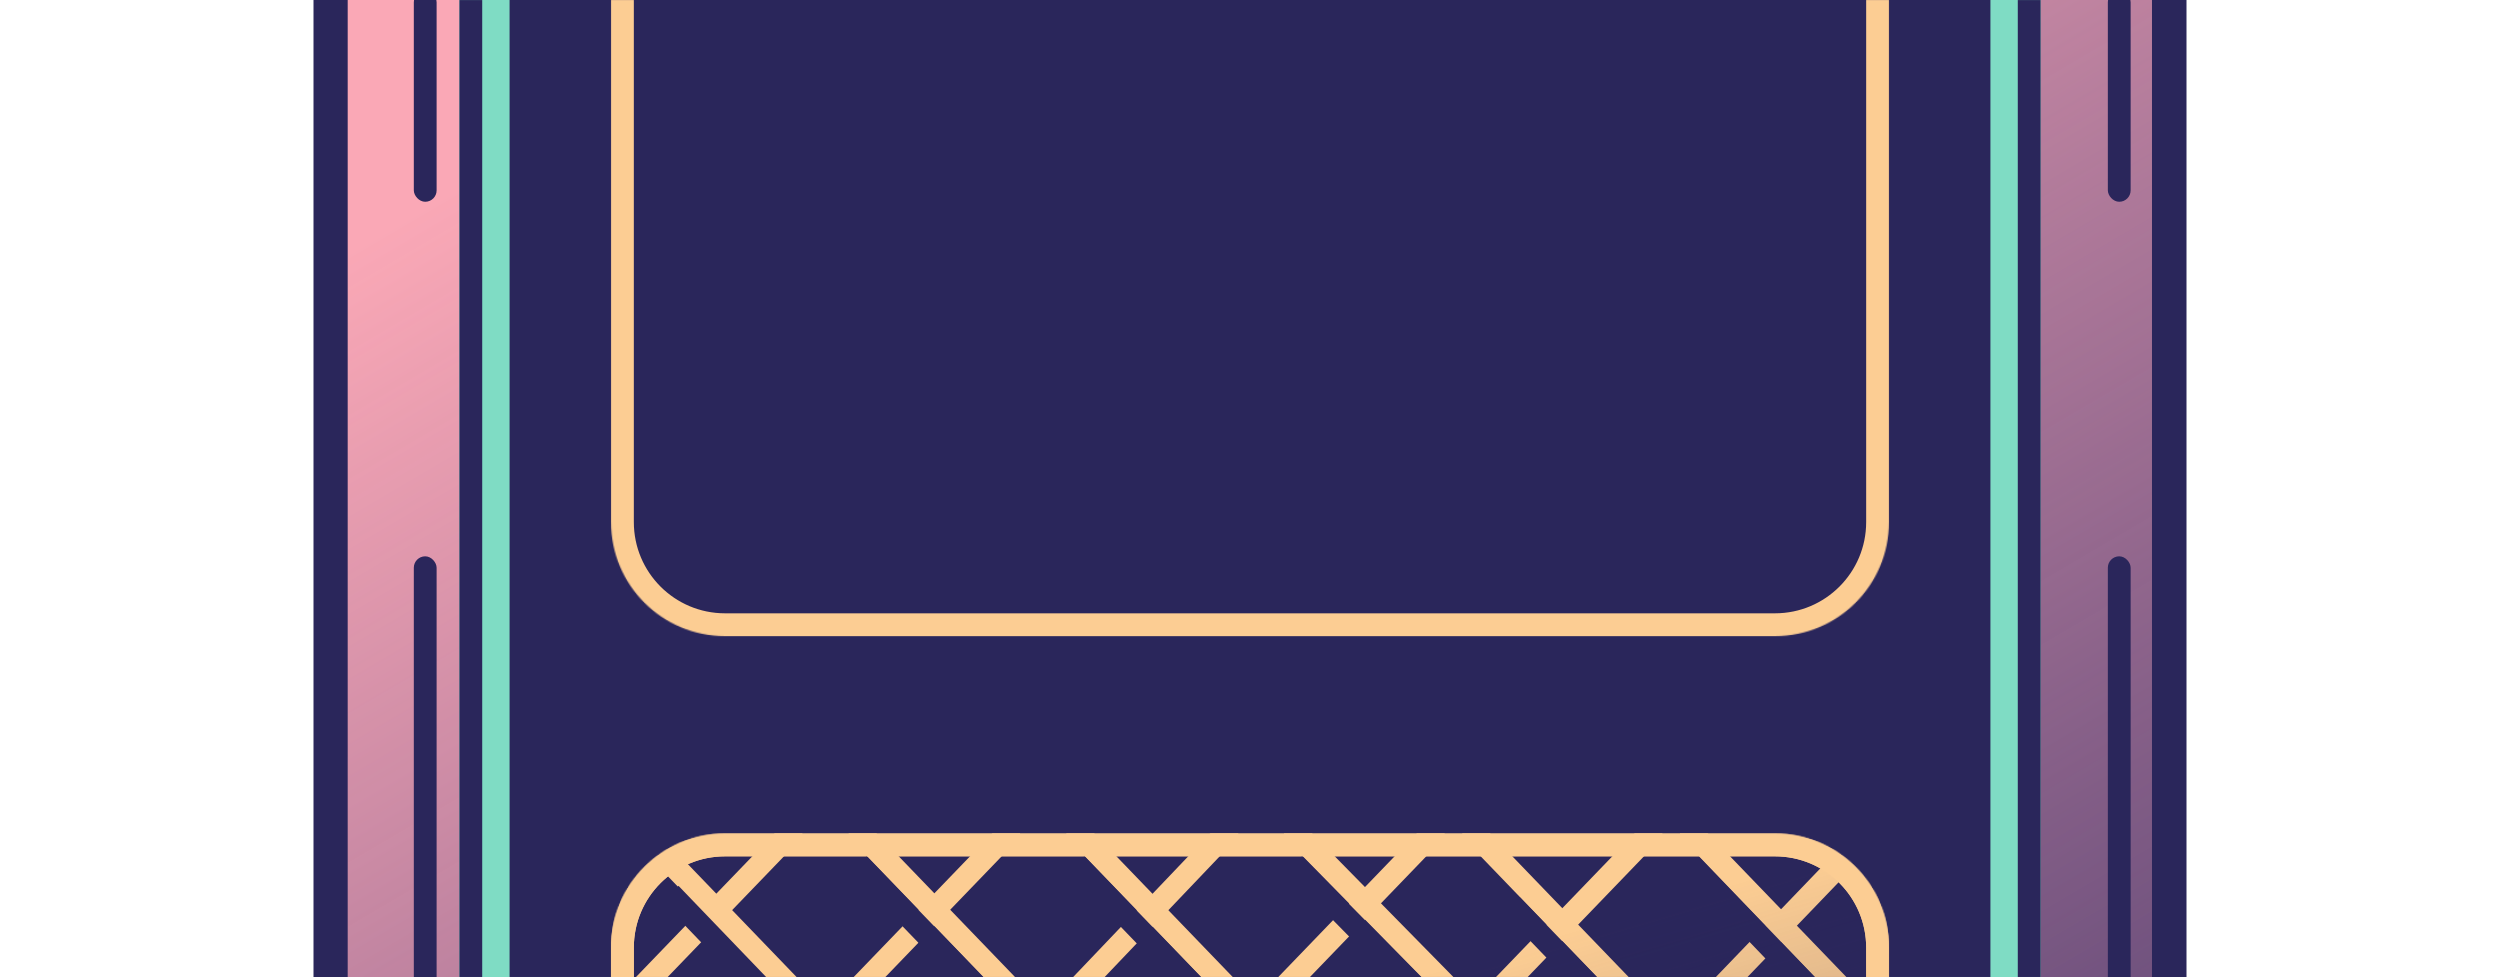 <svg width="2193" height="857" viewBox="0 0 2193 857" fill="none" xmlns="http://www.w3.org/2000/svg">
<g clip-path="url(#clip0)">
<path fill-rule="evenodd" clip-rule="evenodd" d="M1917.86 -689C1917.95 -694.155 1918 -699.322 1918 -704.5C1918 -1158.2 1550.2 -1526 1096.5 -1526C642.798 -1526 275 -1158.2 275 -704.5C275 -699.322 275.048 -694.155 275.143 -689H275V1472H1918V-689H1917.86Z" fill="#2A265B"/>
<path fill-rule="evenodd" clip-rule="evenodd" d="M1887.58 -661.609C1887.67 -666.699 1887.72 -671.8 1887.72 -676.912C1887.72 -1124.86 1533.41 -1488 1096.36 -1488C659.303 -1488 305 -1124.86 305 -676.912C305 -671.8 305.046 -666.699 305.138 -661.609H305V1472H1887.72V-661.609H1887.58Z" fill="url(#paint0_linear)"/>
<mask id="path-3-inside-1" fill="white">
<path fill-rule="evenodd" clip-rule="evenodd" d="M1789.88 -682.753C1789.96 -687.051 1790 -691.358 1790 -695.675C1790 -1079.14 1479.51 -1390 1096.5 -1390C713.491 -1390 403 -1079.14 403 -695.675C403 -691.358 403.039 -687.051 403.118 -682.753H403V1473H1790V-682.753H1789.88Z"/>
</mask>
<path fill-rule="evenodd" clip-rule="evenodd" d="M1789.88 -682.753C1789.96 -687.051 1790 -691.358 1790 -695.675C1790 -1079.14 1479.51 -1390 1096.5 -1390C713.491 -1390 403 -1079.14 403 -695.675C403 -691.358 403.039 -687.051 403.118 -682.753H403V1473H1790V-682.753H1789.88Z" fill="#7FDCC4"/>
<path d="M1789.88 -682.753L1769.89 -683.118L1769.51 -662.753H1789.88V-682.753ZM403.118 -682.753V-662.753H423.486L423.114 -683.118L403.118 -682.753ZM403 -682.753V-702.753H383V-682.753H403ZM403 1473H383V1493H403V1473ZM1790 1473V1493H1810V1473H1790ZM1790 -682.753H1810V-702.753H1790V-682.753ZM1770 -695.675C1770 -691.48 1769.96 -687.294 1769.89 -683.118L1809.88 -682.388C1809.96 -686.808 1810 -691.237 1810 -695.675H1770ZM1096.5 -1370C1468.44 -1370 1770 -1068.12 1770 -695.675H1810C1810 -1090.16 1490.58 -1410 1096.5 -1410V-1370ZM423 -695.675C423 -1068.12 724.559 -1370 1096.5 -1370V-1410C702.422 -1410 383 -1090.16 383 -695.675H423ZM423.114 -683.118C423.038 -687.294 423 -691.48 423 -695.675H383C383 -691.237 383.04 -686.808 383.121 -682.389L423.114 -683.118ZM403 -662.753H403.118V-702.753H403V-662.753ZM423 1473V-682.753H383V1473H423ZM1790 1453H403V1493H1790V1453ZM1770 -682.753V1473H1810V-682.753H1770ZM1789.88 -662.753H1790V-702.753H1789.88V-662.753Z" fill="#2A265B" mask="url(#path-3-inside-1)"/>
<g filter="url(#filter0_b)">
<path fill-rule="evenodd" clip-rule="evenodd" d="M1745.69 -688C1745.76 -692.01 1745.8 -696.028 1745.8 -700.055C1745.8 -1059.01 1455.05 -1350 1096.4 -1350C737.746 -1350 447 -1059.01 447 -700.055C447 -696.028 447.037 -692.01 447.109 -688H447V1472H1746V-688H1745.69Z" fill="#2A265B"/>
</g>
<mask id="path-6-inside-2" fill="white">
<path fill-rule="evenodd" clip-rule="evenodd" d="M1657 -673.5V458C1657 513.228 1612.23 558 1557 558H636C580.771 558 536 513.228 536 458V-673.5V-680.975C536 -680.989 536.011 -681 536.025 -681V-681C536.038 -681 536.049 -681.011 536.049 -681.025C540.077 -987.112 789.456 -1234 1096.5 -1234C1403.54 -1234 1652.92 -987.112 1656.95 -681.025C1656.95 -681.011 1656.96 -681 1656.98 -681V-681C1656.99 -681 1657 -680.989 1657 -680.975V-673.5Z"/>
</mask>
<path fill-rule="evenodd" clip-rule="evenodd" d="M1657 -673.5V458C1657 513.228 1612.23 558 1557 558H636C580.771 558 536 513.228 536 458V-673.5V-680.975C536 -680.989 536.011 -681 536.025 -681V-681C536.038 -681 536.049 -681.011 536.049 -681.025C540.077 -987.112 789.456 -1234 1096.5 -1234C1403.54 -1234 1652.92 -987.112 1656.95 -681.025C1656.95 -681.011 1656.96 -681 1656.98 -681V-681C1656.99 -681 1657 -680.989 1657 -680.975V-673.5Z" fill="#2A265B"/>
<path d="M536.049 -681.025L556.048 -680.761L536.049 -681.025ZM1656.95 -681.025L1636.95 -680.761L1656.95 -681.025ZM1637 -673.5V458H1677V-673.5H1637ZM1557 538H636V578H1557V538ZM556 458V-673.5H516V458H556ZM556 -673.5V-680.975H516V-673.5H556ZM556.048 -680.761C559.931 -975.921 800.414 -1214 1096.5 -1214V-1254C778.499 -1254 520.222 -998.303 516.051 -681.288L556.048 -680.761ZM1096.5 -1214C1392.59 -1214 1633.07 -975.921 1636.95 -680.761L1676.95 -681.288C1672.78 -998.303 1414.5 -1254 1096.5 -1254V-1214ZM1637 -680.975V-673.5H1677V-680.975H1637ZM1656.98 -661C1645.94 -661 1637 -669.943 1637 -680.975H1677C1677 -692.035 1668.03 -701 1656.98 -701V-661ZM536.025 -661C547.125 -661 555.905 -669.95 556.048 -680.761L516.051 -681.288C516.193 -692.072 524.951 -701 536.025 -701V-661ZM556 -680.975C556 -669.943 547.057 -661 536.025 -661V-701C524.965 -701 516 -692.034 516 -680.975H556ZM1636.95 -680.761C1637.09 -669.955 1645.87 -661 1656.98 -661V-701C1668.05 -701 1676.81 -692.067 1676.95 -681.288L1636.95 -680.761ZM636 538C591.817 538 556 502.183 556 458H516C516 524.274 569.726 578 636 578V538ZM1637 458C1637 502.183 1601.18 538 1557 538V578C1623.27 578 1677 524.274 1677 458H1637Z" fill="#FCCD93" mask="url(#path-6-inside-2)"/>
<rect x="363" y="-8" width="20" height="185" rx="10" fill="#2A265B"/>
<rect x="363" y="488" width="20" height="732" rx="10" fill="#2A265B"/>
<rect x="1849" y="-8" width="20" height="185" rx="10" fill="#2A265B"/>
<rect x="1849" y="488" width="20" height="732" rx="10" fill="#2A265B"/>
<mask id="path-12-inside-3" fill="white">
<path d="M1657 1253.69C1657 1308.92 1612.23 1353.69 1557 1353.69L636 1353.69C580.772 1353.69 536 1308.92 536 1253.69L536 831.188C536 775.959 580.772 731.187 636 731.187L1557 731.188C1612.23 731.188 1657 775.959 1657 831.188L1657 1253.69Z"/>
</mask>
<path d="M1657 1253.69C1657 1308.92 1612.23 1353.69 1557 1353.69L636 1353.69C580.772 1353.69 536 1308.92 536 1253.69L536 831.188C536 775.959 580.772 731.187 636 731.187L1557 731.188C1612.23 731.188 1657 775.959 1657 831.188L1657 1253.69Z" fill="#2A265B"/>
<path d="M536 831.188L556 831.188L536 831.188ZM536 1253.69L516 1253.69L536 1253.69ZM1557 1333.69L636 1333.69L636 1373.69L1557 1373.69L1557 1333.69ZM556 1253.69L556 831.188L516 831.188L516 1253.69L556 1253.69ZM636 751.187L1557 751.188L1557 711.188L636 711.187L636 751.187ZM1637 831.188L1637 1253.69L1677 1253.69L1677 831.188L1637 831.188ZM1557 751.188C1601.18 751.188 1637 787.005 1637 831.188L1677 831.188C1677 764.913 1623.27 711.188 1557 711.188L1557 751.188ZM556 831.188C556 787.005 591.817 751.187 636 751.187L636 711.187C569.726 711.187 516 764.914 516 831.188L556 831.188ZM636 1333.69C591.817 1333.69 556 1297.87 556 1253.69L516 1253.69C516 1319.96 569.726 1373.69 636 1373.69L636 1333.69ZM1557 1373.69C1623.27 1373.69 1677 1319.96 1677 1253.69L1637 1253.69C1637 1297.87 1601.18 1333.69 1557 1333.69L1557 1373.69Z" fill="#FCCD93" mask="url(#path-12-inside-3)"/>
<mask id="mask0" mask-type="alpha" maskUnits="userSpaceOnUse" x="536" y="731" width="1121" height="623">
<rect x="536" y="731" width="1121" height="622.503" fill="#C4C4C4"/>
</mask>
<g mask="url(#mask0)">
<path d="M591.415 760L1160.57 1351" stroke="#FCCD93" stroke-width="20" stroke-linecap="round" stroke-linejoin="round"/>
<path d="M377.86 730.321L975.942 1351" stroke="#FCCD93" stroke-width="20" stroke-linecap="round" stroke-linejoin="round"/>
<path d="M192.318 730.321L790.399 1351" stroke="#FCCD93" stroke-width="20" stroke-linecap="round" stroke-linejoin="round"/>
<path d="M47.001 723.687L645.082 1344.37" stroke="#FCCD93" stroke-width="20" stroke-linecap="round" stroke-linejoin="round"/>
<path d="M754.378 730.321L1352.46 1351" stroke="#FCCD93" stroke-width="20" stroke-linecap="round" stroke-linejoin="round"/>
<path d="M945.356 730.321L1543.44 1351" stroke="#FCCD93" stroke-width="20" stroke-linecap="round" stroke-linejoin="round"/>
<path d="M1136.33 730.321L1643.72 1246.5" stroke="#FCCD93" stroke-width="20" stroke-linecap="round" stroke-linejoin="round"/>
<path d="M1830.25 730.321L1232.16 1351" stroke="#FCCD93" stroke-width="20" stroke-linecap="round" stroke-linejoin="round"/>
<path d="M1608.51 764L1043.97 1351" stroke="#FCCD93" stroke-width="20" stroke-linecap="round" stroke-linejoin="round"/>
<path d="M1292.65 730.321L1890.73 1351" stroke="#FCCD93" stroke-width="20" stroke-linecap="round" stroke-linejoin="round"/>
<path d="M1483.63 730.321L2081.71 1351" stroke="#FCCD93" stroke-width="20" stroke-linecap="round" stroke-linejoin="round"/>
<path d="M2011.03 730.321L1412.95 1351" stroke="#FCCD93" stroke-width="20" stroke-linecap="round" stroke-linejoin="round"/>
<path d="M1448.29 730.321L850.207 1351" stroke="#FCCD93" stroke-width="20" stroke-linecap="round" stroke-linejoin="round"/>
<path d="M1257.31 730.321L659.23 1351" stroke="#FCCD93" stroke-width="20" stroke-linecap="round" stroke-linejoin="round"/>
<path d="M1076.3 730L556.781 1275" stroke="#FCCD93" stroke-width="20" stroke-linecap="round" stroke-linejoin="round"/>
<path d="M884.869 730.321L286.788 1351" stroke="#FCCD93" stroke-width="20" stroke-linecap="round" stroke-linejoin="round"/>
<path d="M693.891 730.321L95.81 1351" stroke="#FCCD93" stroke-width="20" stroke-linecap="round" stroke-linejoin="round"/>
<path d="M588 784L1105 1322" stroke="#2A265B" stroke-width="20"/>
<path d="M753 758L1292 1317" stroke="#2A265B" stroke-width="20"/>
<path d="M944 758L1483 1317" stroke="#2A265B" stroke-width="20"/>
<path d="M1135 758L1619.5 1250.5" stroke="#2A265B" stroke-width="20"/>
<path d="M1326 794L1630 1109" stroke="#2A265B" stroke-width="20"/>
<path d="M1483 758L1629 910" stroke="#2A265B" stroke-width="20"/>
</g>
<mask id="path-38-inside-4" fill="white">
<path d="M1657 1253.69C1657 1308.92 1612.23 1353.69 1557 1353.69L636 1353.69C580.772 1353.69 536 1308.92 536 1253.69L536 831.188C536 775.959 580.772 731.187 636 731.187L1557 731.188C1612.23 731.188 1657 775.959 1657 831.188L1657 1253.69Z"/>
</mask>
<path d="M1657 1253.69C1657 1308.92 1612.23 1353.69 1557 1353.69L636 1353.69C580.772 1353.69 536 1308.92 536 1253.69L536 831.188C536 775.959 580.772 731.187 636 731.187L1557 731.188C1612.23 731.188 1657 775.959 1657 831.188L1657 1253.69Z" fill="url(#paint1_linear)"/>
<path d="M536 831.188L556 831.188L536 831.188ZM536 1253.69L516 1253.69L536 1253.69ZM1557 1333.69L636 1333.69L636 1373.69L1557 1373.69L1557 1333.69ZM556 1253.69L556 831.188L516 831.188L516 1253.69L556 1253.69ZM636 751.187L1557 751.188L1557 711.188L636 711.187L636 751.187ZM1637 831.188L1637 1253.69L1677 1253.69L1677 831.188L1637 831.188ZM1557 751.188C1601.18 751.188 1637 787.005 1637 831.188L1677 831.188C1677 764.913 1623.27 711.188 1557 711.188L1557 751.188ZM556 831.188C556 787.005 591.817 751.187 636 751.187L636 711.187C569.726 711.187 516 764.914 516 831.188L556 831.188ZM636 1333.69C591.817 1333.69 556 1297.87 556 1253.69L516 1253.69C516 1319.96 569.726 1373.69 636 1373.69L636 1333.69ZM1557 1373.69C1623.27 1373.69 1677 1319.96 1677 1253.69L1637 1253.69C1637 1297.87 1601.18 1333.69 1557 1333.69L1557 1373.69Z" fill="#FCCD93" mask="url(#path-38-inside-4)"/>
</g>
<defs>
<filter id="filter0_b" x="443" y="-1354" width="1307" height="2830" filterUnits="userSpaceOnUse" color-interpolation-filters="sRGB">
<feFlood flood-opacity="0" result="BackgroundImageFix"/>
<feGaussianBlur in="BackgroundImage" stdDeviation="2"/>
<feComposite in2="SourceAlpha" operator="in" result="effect1_backgroundBlur"/>
<feBlend mode="normal" in="SourceGraphic" in2="effect1_backgroundBlur" result="shape"/>
</filter>
<linearGradient id="paint0_linear" x1="573.5" y1="53" x2="1617" y2="1829.5" gradientUnits="userSpaceOnUse">
<stop offset="0.004" stop-color="#FAA8B6"/>
<stop offset="1" stop-color="#FAA8C9" stop-opacity="0"/>
</linearGradient>
<linearGradient id="paint1_linear" x1="1262.5" y1="1833" x2="891.5" y2="569.5" gradientUnits="userSpaceOnUse">
<stop stop-color="#2A265B"/>
<stop offset="0.716" stop-color="#2A265B" stop-opacity="0"/>
</linearGradient>
<clipPath id="clip0">
<rect width="2193" height="857" fill="white"/>
</clipPath>
</defs>
</svg>
